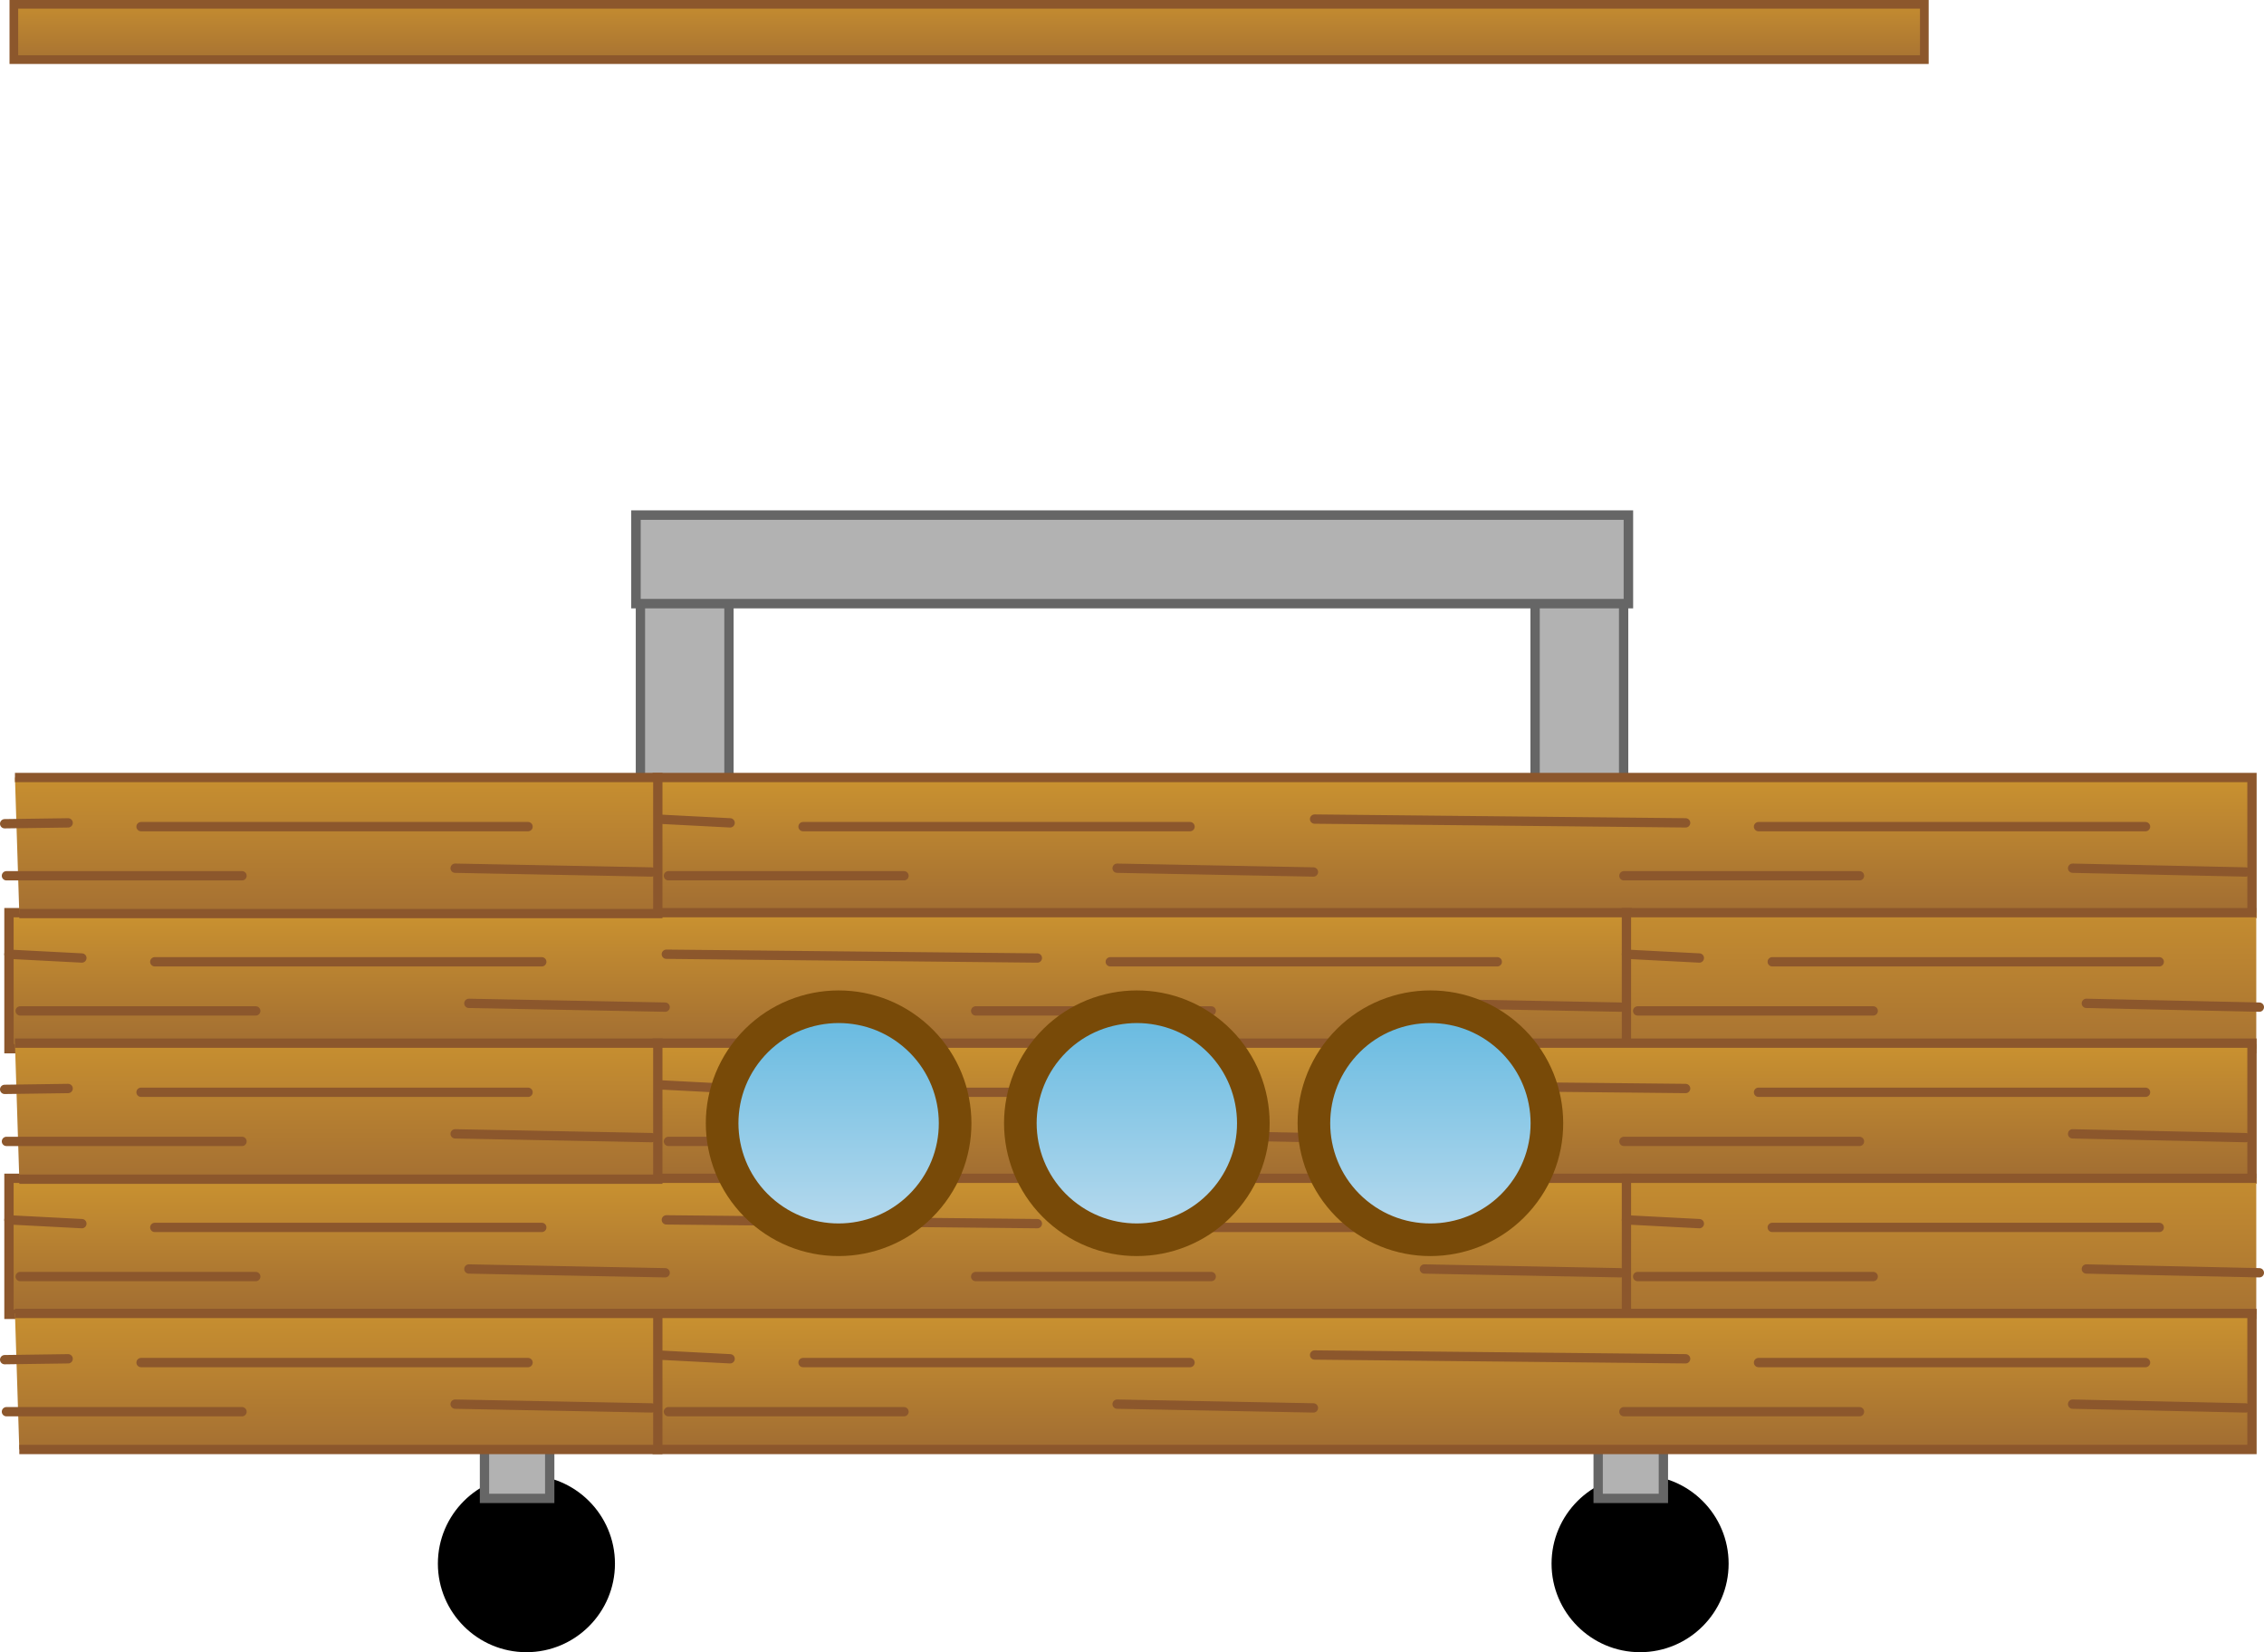 <svg version="1.1" xmlns="http://www.w3.org/2000/svg" xmlns:xlink="http://www.w3.org/1999/xlink" width="485.866" height="354.529" viewBox="0,0,485.866,354.529"><defs><linearGradient x1="311.692" y1="197.811" x2="311.692" y2="227.004" gradientUnits="userSpaceOnUse" id="color-1"><stop offset="0" stop-color="#ca9230"/><stop offset="1" stop-color="#a16d32"/></linearGradient><linearGradient x1="165.753" y1="218.895" x2="165.753" y2="218.895" gradientUnits="userSpaceOnUse" id="color-2"><stop offset="0" stop-color="#ca9230"/><stop offset="1" stop-color="#a16d32"/></linearGradient><linearGradient x1="210.889" y1="208.353" x2="210.889" y2="208.353" gradientUnits="userSpaceOnUse" id="color-3"><stop offset="0" stop-color="#ca9230"/><stop offset="1" stop-color="#a16d32"/></linearGradient><linearGradient x1="257.831" y1="217.273" x2="257.831" y2="218.084" gradientUnits="userSpaceOnUse" id="color-4"><stop offset="0" stop-color="#ca9230"/><stop offset="1" stop-color="#a16d32"/></linearGradient><linearGradient x1="145.893" y1="206.731" x2="145.893" y2="207.542" gradientUnits="userSpaceOnUse" id="color-5"><stop offset="0" stop-color="#ca9230"/><stop offset="1" stop-color="#a16d32"/></linearGradient><linearGradient x1="370.806" y1="218.895" x2="370.806" y2="218.895" gradientUnits="userSpaceOnUse" id="color-6"><stop offset="0" stop-color="#ca9230"/><stop offset="1" stop-color="#a16d32"/></linearGradient><linearGradient x1="415.942" y1="208.353" x2="415.942" y2="208.353" gradientUnits="userSpaceOnUse" id="color-7"><stop offset="0" stop-color="#ca9230"/><stop offset="1" stop-color="#a16d32"/></linearGradient><linearGradient x1="462.884" y1="217.273" x2="462.884" y2="218.084" gradientUnits="userSpaceOnUse" id="color-8"><stop offset="0" stop-color="#ca9230"/><stop offset="1" stop-color="#a16d32"/></linearGradient><linearGradient x1="318.958" y1="206.731" x2="318.958" y2="207.542" gradientUnits="userSpaceOnUse" id="color-9"><stop offset="0" stop-color="#ca9230"/><stop offset="1" stop-color="#a16d32"/></linearGradient><linearGradient x1="172.574" y1="226.811" x2="172.574" y2="256.004" gradientUnits="userSpaceOnUse" id="color-10"><stop offset="0" stop-color="#ca9230"/><stop offset="1" stop-color="#a16d32"/></linearGradient><linearGradient x1="26.635" y1="247.895" x2="26.635" y2="247.895" gradientUnits="userSpaceOnUse" id="color-11"><stop offset="0" stop-color="#ca9230"/><stop offset="1" stop-color="#a16d32"/></linearGradient><linearGradient x1="71.771" y1="237.353" x2="71.771" y2="237.353" gradientUnits="userSpaceOnUse" id="color-12"><stop offset="0" stop-color="#ca9230"/><stop offset="1" stop-color="#a16d32"/></linearGradient><linearGradient x1="118.713" y1="246.273" x2="118.713" y2="247.084" gradientUnits="userSpaceOnUse" id="color-13"><stop offset="0" stop-color="#ca9230"/><stop offset="1" stop-color="#a16d32"/></linearGradient><linearGradient x1="6.775" y1="235.731" x2="6.775" y2="236.542" gradientUnits="userSpaceOnUse" id="color-14"><stop offset="0" stop-color="#ca9230"/><stop offset="1" stop-color="#a16d32"/></linearGradient><linearGradient x1="231.688" y1="247.895" x2="231.688" y2="247.895" gradientUnits="userSpaceOnUse" id="color-15"><stop offset="0" stop-color="#ca9230"/><stop offset="1" stop-color="#a16d32"/></linearGradient><linearGradient x1="276.824" y1="237.353" x2="276.824" y2="237.353" gradientUnits="userSpaceOnUse" id="color-16"><stop offset="0" stop-color="#ca9230"/><stop offset="1" stop-color="#a16d32"/></linearGradient><linearGradient x1="323.766" y1="246.273" x2="323.766" y2="247.084" gradientUnits="userSpaceOnUse" id="color-17"><stop offset="0" stop-color="#ca9230"/><stop offset="1" stop-color="#a16d32"/></linearGradient><linearGradient x1="179.84" y1="235.731" x2="179.84" y2="236.542" gradientUnits="userSpaceOnUse" id="color-18"><stop offset="0" stop-color="#ca9230"/><stop offset="1" stop-color="#a16d32"/></linearGradient><linearGradient x1="413.653" y1="226.811" x2="413.653" y2="256.004" gradientUnits="userSpaceOnUse" id="color-19"><stop offset="0" stop-color="#c48c30"/><stop offset="1" stop-color="#a87332"/></linearGradient><linearGradient x1="373.753" y1="246.895" x2="373.753" y2="248.895" gradientUnits="userSpaceOnUse" id="color-20"><stop offset="0" stop-color="#c48c30"/><stop offset="1" stop-color="#a87332"/></linearGradient><linearGradient x1="418.889" y1="236.353" x2="418.889" y2="238.353" gradientUnits="userSpaceOnUse" id="color-21"><stop offset="0" stop-color="#c48c30"/><stop offset="1" stop-color="#a87332"/></linearGradient><linearGradient x1="463.331" y1="245.679" x2="463.331" y2="247.679" gradientUnits="userSpaceOnUse" id="color-22"><stop offset="0" stop-color="#c48c30"/><stop offset="1" stop-color="#a87332"/></linearGradient><linearGradient x1="353.893" y1="235.137" x2="353.893" y2="237.137" gradientUnits="userSpaceOnUse" id="color-23"><stop offset="0" stop-color="#c48c30"/><stop offset="1" stop-color="#a87332"/></linearGradient><linearGradient x1="69.216" y1="197.811" x2="69.216" y2="227.004" gradientUnits="userSpaceOnUse" id="color-24"><stop offset="0" stop-color="#c78f30"/><stop offset="1" stop-color="#a57032"/></linearGradient><linearGradient x1="23.688" y1="217.895" x2="23.688" y2="219.895" gradientUnits="userSpaceOnUse" id="color-25"><stop offset="0" stop-color="#c78f30"/><stop offset="1" stop-color="#a57032"/></linearGradient><linearGradient x1="68.824" y1="207.353" x2="68.824" y2="209.353" gradientUnits="userSpaceOnUse" id="color-26"><stop offset="0" stop-color="#c78f30"/><stop offset="1" stop-color="#a57032"/></linearGradient><linearGradient x1="115.766" y1="216.679" x2="115.766" y2="218.679" gradientUnits="userSpaceOnUse" id="color-27"><stop offset="0" stop-color="#c78f30"/><stop offset="1" stop-color="#a57032"/></linearGradient><linearGradient x1="4.84" y1="206.637" x2="4.84" y2="208.637" gradientUnits="userSpaceOnUse" id="color-28"><stop offset="0" stop-color="#c78f30"/><stop offset="1" stop-color="#a57032"/></linearGradient><linearGradient x1="311.692" y1="254.811" x2="311.692" y2="284.004" gradientUnits="userSpaceOnUse" id="color-29"><stop offset="0" stop-color="#ca9230"/><stop offset="1" stop-color="#a16d32"/></linearGradient><linearGradient x1="165.753" y1="275.895" x2="165.753" y2="275.895" gradientUnits="userSpaceOnUse" id="color-30"><stop offset="0" stop-color="#ca9230"/><stop offset="1" stop-color="#a16d32"/></linearGradient><linearGradient x1="210.889" y1="265.353" x2="210.889" y2="265.353" gradientUnits="userSpaceOnUse" id="color-31"><stop offset="0" stop-color="#ca9230"/><stop offset="1" stop-color="#a16d32"/></linearGradient><linearGradient x1="257.831" y1="274.273" x2="257.831" y2="275.084" gradientUnits="userSpaceOnUse" id="color-32"><stop offset="0" stop-color="#ca9230"/><stop offset="1" stop-color="#a16d32"/></linearGradient><linearGradient x1="145.893" y1="263.731" x2="145.893" y2="264.542" gradientUnits="userSpaceOnUse" id="color-33"><stop offset="0" stop-color="#ca9230"/><stop offset="1" stop-color="#a16d32"/></linearGradient><linearGradient x1="370.806" y1="275.895" x2="370.806" y2="275.895" gradientUnits="userSpaceOnUse" id="color-34"><stop offset="0" stop-color="#ca9230"/><stop offset="1" stop-color="#a16d32"/></linearGradient><linearGradient x1="415.942" y1="265.353" x2="415.942" y2="265.353" gradientUnits="userSpaceOnUse" id="color-35"><stop offset="0" stop-color="#ca9230"/><stop offset="1" stop-color="#a16d32"/></linearGradient><linearGradient x1="462.884" y1="274.273" x2="462.884" y2="275.084" gradientUnits="userSpaceOnUse" id="color-36"><stop offset="0" stop-color="#ca9230"/><stop offset="1" stop-color="#a16d32"/></linearGradient><linearGradient x1="318.958" y1="263.731" x2="318.958" y2="264.542" gradientUnits="userSpaceOnUse" id="color-37"><stop offset="0" stop-color="#ca9230"/><stop offset="1" stop-color="#a16d32"/></linearGradient><linearGradient x1="172.574" y1="283.811" x2="172.574" y2="313.004" gradientUnits="userSpaceOnUse" id="color-38"><stop offset="0" stop-color="#ca9230"/><stop offset="1" stop-color="#a16d32"/></linearGradient><linearGradient x1="26.635" y1="304.895" x2="26.635" y2="304.895" gradientUnits="userSpaceOnUse" id="color-39"><stop offset="0" stop-color="#ca9230"/><stop offset="1" stop-color="#a16d32"/></linearGradient><linearGradient x1="71.771" y1="294.353" x2="71.771" y2="294.353" gradientUnits="userSpaceOnUse" id="color-40"><stop offset="0" stop-color="#ca9230"/><stop offset="1" stop-color="#a16d32"/></linearGradient><linearGradient x1="118.713" y1="303.273" x2="118.713" y2="304.084" gradientUnits="userSpaceOnUse" id="color-41"><stop offset="0" stop-color="#ca9230"/><stop offset="1" stop-color="#a16d32"/></linearGradient><linearGradient x1="6.775" y1="292.731" x2="6.775" y2="293.542" gradientUnits="userSpaceOnUse" id="color-42"><stop offset="0" stop-color="#ca9230"/><stop offset="1" stop-color="#a16d32"/></linearGradient><linearGradient x1="231.688" y1="304.895" x2="231.688" y2="304.895" gradientUnits="userSpaceOnUse" id="color-43"><stop offset="0" stop-color="#ca9230"/><stop offset="1" stop-color="#a16d32"/></linearGradient><linearGradient x1="276.824" y1="294.353" x2="276.824" y2="294.353" gradientUnits="userSpaceOnUse" id="color-44"><stop offset="0" stop-color="#ca9230"/><stop offset="1" stop-color="#a16d32"/></linearGradient><linearGradient x1="323.766" y1="303.273" x2="323.766" y2="304.084" gradientUnits="userSpaceOnUse" id="color-45"><stop offset="0" stop-color="#ca9230"/><stop offset="1" stop-color="#a16d32"/></linearGradient><linearGradient x1="179.84" y1="292.731" x2="179.84" y2="293.542" gradientUnits="userSpaceOnUse" id="color-46"><stop offset="0" stop-color="#ca9230"/><stop offset="1" stop-color="#a16d32"/></linearGradient><linearGradient x1="413.653" y1="283.811" x2="413.653" y2="313.004" gradientUnits="userSpaceOnUse" id="color-47"><stop offset="0" stop-color="#c48c30"/><stop offset="1" stop-color="#a87332"/></linearGradient><linearGradient x1="373.753" y1="303.895" x2="373.753" y2="305.895" gradientUnits="userSpaceOnUse" id="color-48"><stop offset="0" stop-color="#c48c30"/><stop offset="1" stop-color="#a87332"/></linearGradient><linearGradient x1="418.889" y1="293.353" x2="418.889" y2="295.353" gradientUnits="userSpaceOnUse" id="color-49"><stop offset="0" stop-color="#c48c30"/><stop offset="1" stop-color="#a87332"/></linearGradient><linearGradient x1="463.331" y1="302.679" x2="463.331" y2="304.679" gradientUnits="userSpaceOnUse" id="color-50"><stop offset="0" stop-color="#c48c30"/><stop offset="1" stop-color="#a87332"/></linearGradient><linearGradient x1="353.893" y1="292.137" x2="353.893" y2="294.137" gradientUnits="userSpaceOnUse" id="color-51"><stop offset="0" stop-color="#c48c30"/><stop offset="1" stop-color="#a87332"/></linearGradient><linearGradient x1="69.216" y1="254.811" x2="69.216" y2="284.004" gradientUnits="userSpaceOnUse" id="color-52"><stop offset="0" stop-color="#c78f30"/><stop offset="1" stop-color="#a57032"/></linearGradient><linearGradient x1="23.688" y1="274.895" x2="23.688" y2="276.895" gradientUnits="userSpaceOnUse" id="color-53"><stop offset="0" stop-color="#c78f30"/><stop offset="1" stop-color="#a57032"/></linearGradient><linearGradient x1="68.824" y1="264.353" x2="68.824" y2="266.353" gradientUnits="userSpaceOnUse" id="color-54"><stop offset="0" stop-color="#c78f30"/><stop offset="1" stop-color="#a57032"/></linearGradient><linearGradient x1="115.766" y1="273.679" x2="115.766" y2="275.679" gradientUnits="userSpaceOnUse" id="color-55"><stop offset="0" stop-color="#c78f30"/><stop offset="1" stop-color="#a57032"/></linearGradient><linearGradient x1="4.84" y1="263.637" x2="4.84" y2="265.637" gradientUnits="userSpaceOnUse" id="color-56"><stop offset="0" stop-color="#c78f30"/><stop offset="1" stop-color="#a57032"/></linearGradient><linearGradient x1="311.692" y1="312.811" x2="311.692" y2="342.004" gradientUnits="userSpaceOnUse" id="color-57"><stop offset="0" stop-color="#ca9230"/><stop offset="1" stop-color="#a16d32"/></linearGradient><linearGradient x1="165.753" y1="333.895" x2="165.753" y2="333.895" gradientUnits="userSpaceOnUse" id="color-58"><stop offset="0" stop-color="#ca9230"/><stop offset="1" stop-color="#a16d32"/></linearGradient><linearGradient x1="210.889" y1="323.353" x2="210.889" y2="323.353" gradientUnits="userSpaceOnUse" id="color-59"><stop offset="0" stop-color="#ca9230"/><stop offset="1" stop-color="#a16d32"/></linearGradient><linearGradient x1="257.831" y1="332.273" x2="257.831" y2="333.084" gradientUnits="userSpaceOnUse" id="color-60"><stop offset="0" stop-color="#ca9230"/><stop offset="1" stop-color="#a16d32"/></linearGradient><linearGradient x1="145.893" y1="321.731" x2="145.893" y2="322.542" gradientUnits="userSpaceOnUse" id="color-61"><stop offset="0" stop-color="#ca9230"/><stop offset="1" stop-color="#a16d32"/></linearGradient><linearGradient x1="370.806" y1="333.895" x2="370.806" y2="333.895" gradientUnits="userSpaceOnUse" id="color-62"><stop offset="0" stop-color="#ca9230"/><stop offset="1" stop-color="#a16d32"/></linearGradient><linearGradient x1="415.942" y1="323.353" x2="415.942" y2="323.353" gradientUnits="userSpaceOnUse" id="color-63"><stop offset="0" stop-color="#ca9230"/><stop offset="1" stop-color="#a16d32"/></linearGradient><linearGradient x1="462.884" y1="332.273" x2="462.884" y2="333.084" gradientUnits="userSpaceOnUse" id="color-64"><stop offset="0" stop-color="#ca9230"/><stop offset="1" stop-color="#a16d32"/></linearGradient><linearGradient x1="318.958" y1="321.731" x2="318.958" y2="322.542" gradientUnits="userSpaceOnUse" id="color-65"><stop offset="0" stop-color="#ca9230"/><stop offset="1" stop-color="#a16d32"/></linearGradient><linearGradient x1="69.216" y1="312.811" x2="69.216" y2="342.004" gradientUnits="userSpaceOnUse" id="color-66"><stop offset="0" stop-color="#c78f30"/><stop offset="1" stop-color="#a57032"/></linearGradient><linearGradient x1="23.688" y1="332.895" x2="23.688" y2="334.895" gradientUnits="userSpaceOnUse" id="color-67"><stop offset="0" stop-color="#c78f30"/><stop offset="1" stop-color="#a57032"/></linearGradient><linearGradient x1="68.824" y1="322.353" x2="68.824" y2="324.353" gradientUnits="userSpaceOnUse" id="color-68"><stop offset="0" stop-color="#c78f30"/><stop offset="1" stop-color="#a57032"/></linearGradient><linearGradient x1="115.766" y1="331.679" x2="115.766" y2="333.679" gradientUnits="userSpaceOnUse" id="color-69"><stop offset="0" stop-color="#c78f30"/><stop offset="1" stop-color="#a57032"/></linearGradient><linearGradient x1="4.84" y1="321.637" x2="4.84" y2="323.637" gradientUnits="userSpaceOnUse" id="color-70"><stop offset="0" stop-color="#c78f30"/><stop offset="1" stop-color="#a57032"/></linearGradient><linearGradient x1="205" y1="31.901" x2="205" y2="43.766" gradientUnits="userSpaceOnUse" id="color-71"><stop offset="0" stop-color="#c48c30"/><stop offset="1" stop-color="#a87332"/></linearGradient><linearGradient x1="177" y1="246.999" x2="177" y2="297.001" gradientUnits="userSpaceOnUse" id="color-72"><stop offset="0" stop-color="#64b9e0"/><stop offset="1" stop-color="#badbee"/></linearGradient><linearGradient x1="241" y1="246.999" x2="241" y2="297.001" gradientUnits="userSpaceOnUse" id="color-73"><stop offset="0" stop-color="#64b9e0"/><stop offset="1" stop-color="#badbee"/></linearGradient><linearGradient x1="304" y1="246.999" x2="304" y2="297.001" gradientUnits="userSpaceOnUse" id="color-74"><stop offset="0" stop-color="#64b9e0"/><stop offset="1" stop-color="#badbee"/></linearGradient></defs><g transform="translate(2.972,-30.971)"><g data-paper-data="{&quot;isPaintingLayer&quot;:true}" fill-rule="nonzero" stroke-linejoin="miter" stroke-miterlimit="10" stroke-dasharray="" stroke-dashoffset="0" style="mix-blend-mode: normal"><path d="M134.467,145.5h19v73h-19z" data-paper-data="{&quot;origPos&quot;:null}" fill="#b2b2b2" stroke="#666666" stroke-width="2" stroke-linecap="butt"/><path d="M326.467,145.5h19v73h-19z" data-paper-data="{&quot;origPos&quot;:null}" fill="#b2b2b2" stroke="#666666" stroke-width="2" stroke-linecap="butt"/><path d="M133.509,141.5h212.982v19h-212.982z" data-paper-data="{&quot;origPos&quot;:null}" fill="#b2b2b2" stroke="#666666" stroke-width="2.034" stroke-linecap="butt"/><g stroke-linecap="butt"><path d="M110,347.5c5.242,0 9.992,2.129 13.431,5.569c3.44,3.439 5.569,8.189 5.569,13.431c0,5.242 -2.129,9.992 -5.569,13.431c-3.439,3.44 -8.189,5.569 -13.431,5.569c-5.242,0 -9.992,-2.129 -13.431,-5.569c-3.44,-3.439 -5.569,-8.189 -5.569,-13.431c0,-5.242 2.129,-9.992 5.569,-13.431c3.439,-3.44 8.189,-5.569 13.431,-5.569z" fill="#000000" stroke="none" stroke-width="1"/><path d="M101,331.5h14v21h-14z" fill="#b2b2b2" stroke="#666666" stroke-width="2"/></g><g stroke-linecap="butt"><path d="M349,347.5c5.242,0 9.992,2.129 13.431,5.569c3.44,3.439 5.569,8.189 5.569,13.431c0,5.242 -2.129,9.992 -5.569,13.431c-3.439,3.44 -8.189,5.569 -13.431,5.569c-5.242,0 -9.992,-2.129 -13.431,-5.569c-3.44,-3.439 -5.569,-8.189 -5.569,-13.431c0,-5.242 2.129,-9.992 5.569,-13.431c3.439,-3.44 8.189,-5.569 13.431,-5.569z" fill="#000000" stroke="none" stroke-width="1"/><path d="M340,331.5h14v21h-14z" fill="#b2b2b2" stroke="#666666" stroke-width="2"/></g><g stroke="#8c572c" stroke-width="2"><g><path d="M138.069,227.004v-29.193h342.245v29.193z" fill="url(#color-1)" stroke-linecap="butt"/><path d="M140.477,218.895h50.553" fill="url(#color-2)" stroke-linecap="round"/><path d="M169.364,208.353h83.051" fill="url(#color-3)" stroke-linecap="round"/><path d="M278.894,218.084l-42.127,-0.811" fill="url(#color-4)" stroke-linecap="round"/><path d="M138.069,206.731l15.647,0.811" fill="url(#color-5)" stroke-linecap="round"/><path d="M345.53,218.895h50.553" fill="url(#color-6)" stroke-linecap="round"/><path d="M457.467,208.353h-83.051" fill="url(#color-7)" stroke-linecap="round"/><path d="M478.947,218.084l-37.127,-0.811" fill="url(#color-8)" stroke-linecap="round"/><path d="M279.146,206.731l79.624,0.811" fill="url(#color-9)" stroke-linecap="round"/></g><g><path d="M-1.049,256.004v-29.193h347.245v29.193z" fill="url(#color-10)" stroke-linecap="butt"/><path d="M51.911,247.895h-50.553" fill="url(#color-11)" stroke-linecap="round"/><path d="M113.296,237.353h-83.051" fill="url(#color-12)" stroke-linecap="round"/><path d="M139.776,247.084l-42.127,-0.811" fill="url(#color-13)" stroke-linecap="round"/><path d="M-1.049,235.731l15.647,0.811" fill="url(#color-14)" stroke-linecap="round"/><path d="M256.964,247.895h-50.553" fill="url(#color-15)" stroke-linecap="round"/><path d="M235.299,237.353h83.051" fill="url(#color-16)" stroke-linecap="round"/><path d="M344.829,247.084l-42.127,-0.811" fill="url(#color-17)" stroke-linecap="round"/><path d="M140.028,235.731l79.624,0.811" fill="url(#color-18)" stroke-linecap="round"/></g><g><path d="M481.237,256.004h-135.167v-29.193h135.167" fill="url(#color-19)" stroke-linecap="butt"/><path d="M399.029,247.895h-50.553" fill="url(#color-20)" stroke-linecap="round"/><path d="M460.414,237.353h-83.051" fill="url(#color-21)" stroke-linecap="round"/><path d="M481.894,247.084l-37.127,-0.811" fill="url(#color-22)" stroke-linecap="round"/><path d="M346.069,235.731l15.647,0.811" fill="url(#color-23)" stroke-linecap="round"/></g><g><path d="M0.237,197.811h137.96v29.193h-137.027" fill="url(#color-24)" stroke-linecap="butt"/><path d="M48.964,218.895h-50.553" fill="url(#color-25)" stroke-linecap="round"/><path d="M110.349,208.353h-83.051" fill="url(#color-26)" stroke-linecap="round"/><path d="M94.702,217.273l42.127,0.811" fill="url(#color-27)" stroke-linecap="round"/><path d="M-1.972,207.731l13.624,-0.189" fill="url(#color-28)" stroke-linecap="round"/></g><g><path d="M138.069,284.004v-29.193h342.245v29.193z" fill="url(#color-29)" stroke-linecap="butt"/><path d="M191.029,275.895h-50.553" fill="url(#color-30)" stroke-linecap="round"/><path d="M169.364,265.353h83.051" fill="url(#color-31)" stroke-linecap="round"/><path d="M278.894,275.084l-42.127,-0.811" fill="url(#color-32)" stroke-linecap="round"/><path d="M153.716,264.542l-15.647,-0.811" fill="url(#color-33)" stroke-linecap="round"/><path d="M345.53,275.895h50.553" fill="url(#color-34)" stroke-linecap="round"/><path d="M374.417,265.353h83.051" fill="url(#color-35)" stroke-linecap="round"/><path d="M441.82,274.273l37.127,0.811" fill="url(#color-36)" stroke-linecap="round"/><path d="M279.146,263.731l79.624,0.811" fill="url(#color-37)" stroke-linecap="round"/></g><g><path d="M-1.049,313.004v-29.193h347.245v29.193z" fill="url(#color-38)" stroke-linecap="butt"/><path d="M1.359,304.895h50.553" fill="url(#color-39)" stroke-linecap="round"/><path d="M30.246,294.353h83.051" fill="url(#color-40)" stroke-linecap="round"/><path d="M139.776,304.084l-42.127,-0.811" fill="url(#color-41)" stroke-linecap="round"/><path d="M-1.049,292.731l15.647,0.811" fill="url(#color-42)" stroke-linecap="round"/><path d="M256.964,304.895h-50.553" fill="url(#color-43)" stroke-linecap="round"/><path d="M318.349,294.353h-83.051" fill="url(#color-44)" stroke-linecap="round"/><path d="M302.702,303.273l42.127,0.811" fill="url(#color-45)" stroke-linecap="round"/><path d="M140.028,292.731l79.624,0.811" fill="url(#color-46)" stroke-linecap="round"/></g><g><path d="M481.237,313.004h-135.167v-29.193h135.167" fill="url(#color-47)" stroke-linecap="butt"/><path d="M399.029,304.895h-50.553" fill="url(#color-48)" stroke-linecap="round"/><path d="M460.414,294.353h-83.051" fill="url(#color-49)" stroke-linecap="round"/><path d="M444.767,303.273l37.127,0.811" fill="url(#color-50)" stroke-linecap="round"/><path d="M361.716,293.542l-15.647,-0.811" fill="url(#color-51)" stroke-linecap="round"/></g><g><path d="M0.237,254.811h137.96v29.193h-137.027" fill="url(#color-52)" stroke-linecap="butt"/><path d="M-1.588,275.895h50.553" fill="url(#color-53)" stroke-linecap="round"/><path d="M110.349,265.353h-83.051" fill="url(#color-54)" stroke-linecap="round"/><path d="M94.702,274.273l42.127,0.811" fill="url(#color-55)" stroke-linecap="round"/><path d="M-1.972,264.731l13.624,-0.189" fill="url(#color-56)" stroke-linecap="round"/></g><g><path d="M138.069,342.004v-29.193h342.245v29.193z" fill="url(#color-57)" stroke-linecap="butt"/><path d="M191.029,333.895h-50.553" fill="url(#color-58)" stroke-linecap="round"/><path d="M252.414,323.353h-83.051" fill="url(#color-59)" stroke-linecap="round"/><path d="M278.894,333.084l-42.127,-0.811" fill="url(#color-60)" stroke-linecap="round"/><path d="M153.716,322.542l-15.647,-0.811" fill="url(#color-61)" stroke-linecap="round"/><path d="M345.53,333.895h50.553" fill="url(#color-62)" stroke-linecap="round"/><path d="M374.417,323.353h83.051" fill="url(#color-63)" stroke-linecap="round"/><path d="M441.82,332.273l37.127,0.811" fill="url(#color-64)" stroke-linecap="round"/><path d="M279.146,321.731l79.624,0.811" fill="url(#color-65)" stroke-linecap="round"/></g><g><path d="M0.237,312.811h137.96v29.193h-137.027" fill="url(#color-66)" stroke-linecap="butt"/><path d="M48.964,333.895h-50.553" fill="url(#color-67)" stroke-linecap="round"/><path d="M27.299,323.353h83.051" fill="url(#color-68)" stroke-linecap="round"/><path d="M136.829,333.084l-42.127,-0.811" fill="url(#color-69)" stroke-linecap="round"/><path d="M11.652,322.542l-13.624,0.189" fill="url(#color-70)" stroke-linecap="round"/></g></g><path d="M0,31.901h410v11.865h-410z" fill="url(#color-71)" stroke="#8c572c" stroke-width="1.86" stroke-linecap="butt"/><path d="M157.702,256.107c8.777,-10.658 24.533,-12.183 35.191,-3.406c10.658,8.777 12.183,24.533 3.406,35.191c-8.777,10.658 -24.533,12.183 -35.191,3.406c-10.658,-8.777 -12.183,-24.533 -3.406,-35.191z" data-paper-data="{&quot;origPos&quot;:null,&quot;origRot&quot;:0}" fill="url(#color-72)" stroke="#784a08" stroke-width="7" stroke-linecap="butt"/><path d="M221.702,256.107c8.777,-10.658 24.533,-12.183 35.191,-3.406c10.658,8.777 12.183,24.533 3.406,35.191c-8.777,10.658 -24.533,12.183 -35.191,3.406c-10.658,-8.777 -12.183,-24.533 -3.406,-35.191z" data-paper-data="{&quot;origPos&quot;:null,&quot;origRot&quot;:0}" fill="url(#color-73)" stroke="#784a08" stroke-width="7" stroke-linecap="butt"/><path d="M284.702,256.107c8.777,-10.658 24.533,-12.183 35.191,-3.406c10.658,8.777 12.183,24.533 3.406,35.191c-8.777,10.658 -24.533,12.183 -35.191,3.406c-10.658,-8.777 -12.183,-24.533 -3.406,-35.191z" data-paper-data="{&quot;origPos&quot;:null,&quot;origRot&quot;:0}" fill="url(#color-74)" stroke="#784a08" stroke-width="7" stroke-linecap="butt"/></g></g></svg>